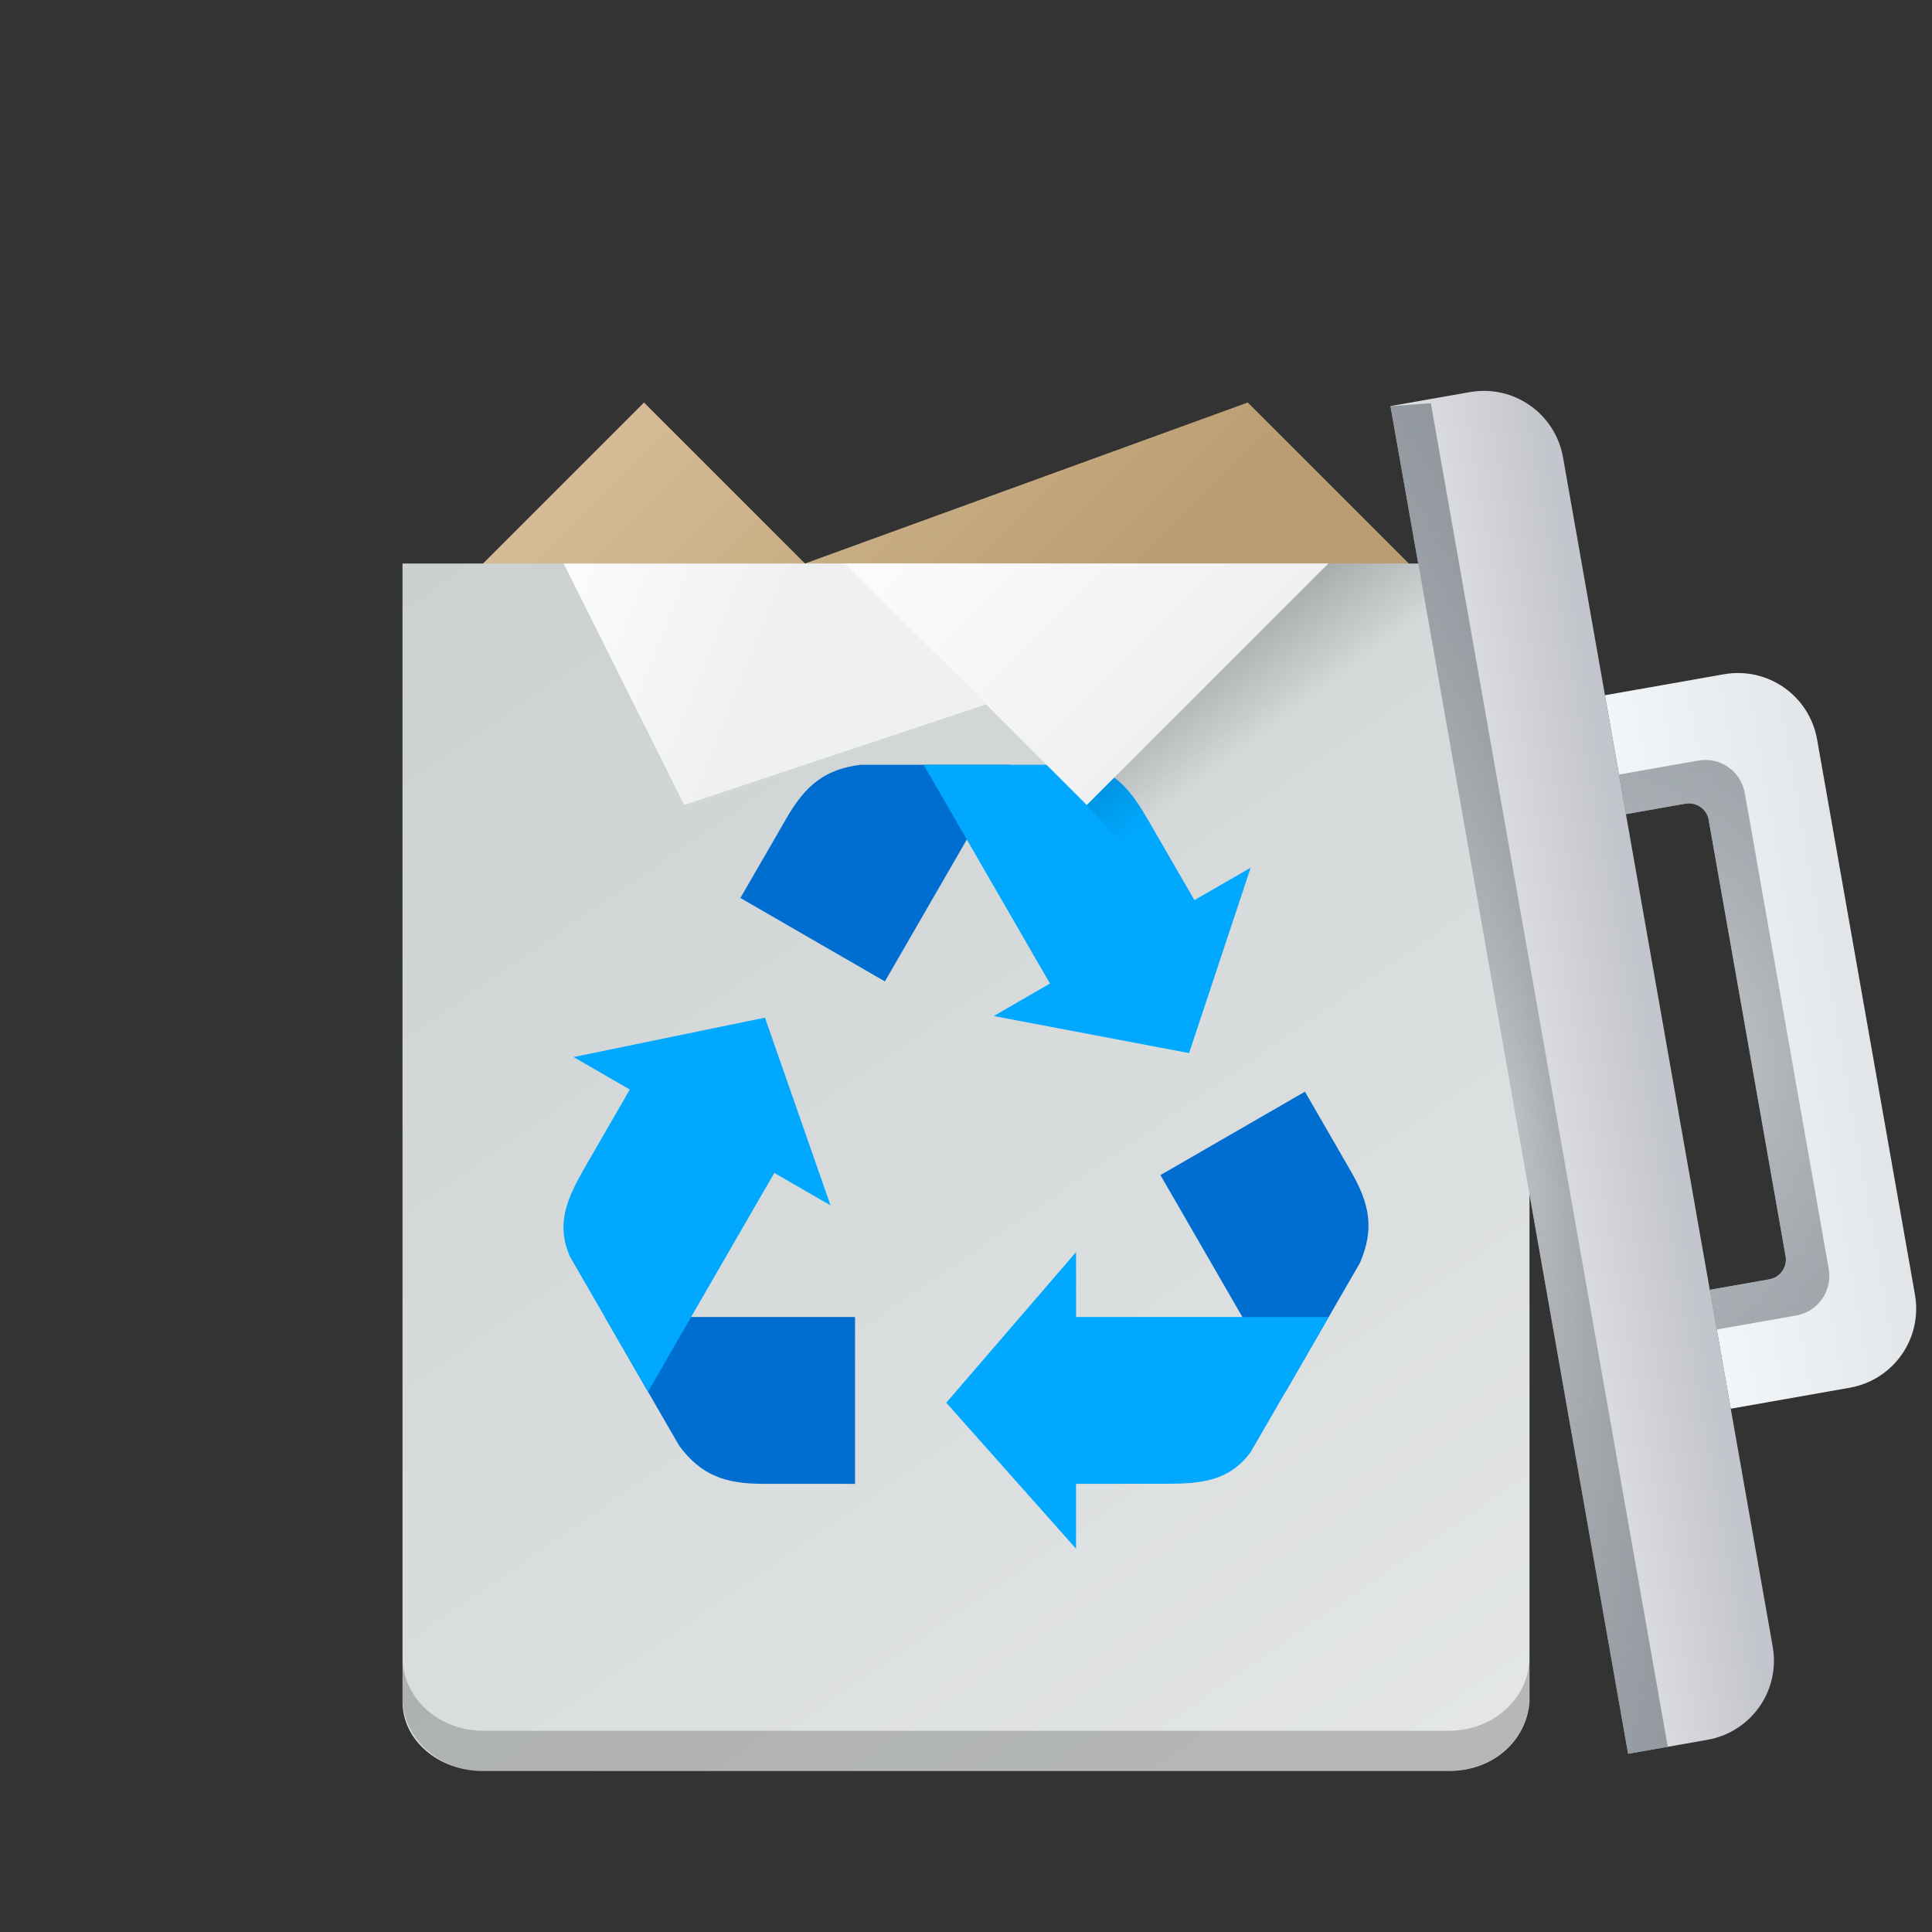 <?xml version="1.0" encoding="UTF-8" standalone="no"?>
<svg
   version="1.1"
   viewBox="0 0 48 48"
   id="svg71"
   sodipodi:docname="user-trash.svg"
   inkscape:version="1.1.1 (3bf5ae0d25, 2021-09-20)"
   width="48"
   height="48"
   xmlns:inkscape="http://www.inkscape.org/namespaces/inkscape"
   xmlns:sodipodi="http://sodipodi.sourceforge.net/DTD/sodipodi-0.dtd"
   xmlns:xlink="http://www.w3.org/1999/xlink"
   xmlns="http://www.w3.org/2000/svg"
   xmlns:svg="http://www.w3.org/2000/svg"
   xmlns:rdf="http://www.w3.org/1999/02/22-rdf-syntax-ns#"
   xmlns:cc="http://creativecommons.org/ns#"
   xmlns:dc="http://purl.org/dc/elements/1.1/">
  <rect x="0" y="0" width="48" height="48" fill="#333333" stroke="none"/>
  <sodipodi:namedview
     pagecolor="#ffffff"
     bordercolor="#666666"
     borderopacity="1"
     objecttolerance="10"
     gridtolerance="10"
     guidetolerance="10"
     inkscape:pageopacity="0"
     inkscape:pageshadow="2"
     inkscape:window-width="1920"
     inkscape:window-height="1011"
     id="namedview73"
     showgrid="true"
     inkscape:zoom="10.429825"
     inkscape:cx="41.179981"
     inkscape:cy="28.571907"
     inkscape:window-x="0"
     inkscape:window-y="0"
     inkscape:window-maximized="1"
     inkscape:current-layer="svg71"
     inkscape:pagecheckerboard="0">
    <inkscape:grid
       type="xygrid"
       id="grid882" />
  </sodipodi:namedview>
  <defs
     id="defs12">
    <radialGradient
       id="l"
       cx="19.763"
       cy="8.5"
       r="4"
       gradientTransform="matrix(1.3,7.37,-1.477,0.26,24.546,-120.046)"
       gradientUnits="userSpaceOnUse"
       fx="19.763"
       fy="8.5">
      <stop
         stop-color="#4f575f"
         stop-opacity=".251"
         offset="0"
         id="stop2" />
      <stop
         stop-color="#8a939a"
         offset="1"
         id="stop4" />
    </radialGradient>
    <linearGradient
       id="k"
       x1="390.571"
       x2="404.571"
       y1="521.798"
       y2="539.253"
       gradientTransform="matrix(2,0,0,1.719,-771.142,-882.84)"
       gradientUnits="userSpaceOnUse">
      <stop
         offset="0"
         id="stop7"
         style="stop-color:#cbd0d0;stop-opacity:1" />
      <stop
         offset="1"
         id="stop9"
         style="stop-color:#e5e7e7;stop-opacity:1" />
    </linearGradient>
    <radialGradient
       inkscape:collect="always"
       xlink:href="#b"
       id="radialGradient913"
       gradientUnits="userSpaceOnUse"
       gradientTransform="matrix(0.608,3.447,-2.954,0.521,56.826,-33.441)"
       cx="16"
       cy="8.5"
       r="4" />
    <linearGradient
       inkscape:collect="always"
       xlink:href="#e"
       id="linearGradient916"
       gradientUnits="userSpaceOnUse"
       gradientTransform="matrix(0.347,1.97,-1.97,0.347,928.266,-942.721)"
       x1="395.571"
       y1="520.798"
       x2="395.571"
       y2="516.798" />
    <linearGradient
       inkscape:collect="always"
       xlink:href="#linearGradient7369"
       id="linearGradient7371"
       x1="17"
       y1="9"
       x2="25"
       y2="17"
       gradientUnits="userSpaceOnUse"
       gradientTransform="translate(1)" />
    <linearGradient
       inkscape:collect="always"
       id="linearGradient7369">
      <stop
         style="stop-color:#d4ba94;stop-opacity:1;"
         offset="0"
         id="stop7365" />
      <stop
         style="stop-color:#bb9d71;stop-opacity:1"
         offset="1"
         id="stop7367" />
    </linearGradient>
    <linearGradient
       inkscape:collect="always"
       xlink:href="#linearGradient5340"
       id="linearGradient6071"
       x1="17"
       y1="14"
       x2="19"
       y2="16"
       gradientUnits="userSpaceOnUse" />
    <linearGradient
       inkscape:collect="always"
       id="linearGradient5340">
      <stop
         style="stop-color:#000000;stop-opacity:1;"
         offset="0"
         id="stop5336" />
      <stop
         style="stop-color:#000000;stop-opacity:0;"
         offset="1"
         id="stop5338" />
    </linearGradient>
    <linearGradient
       inkscape:collect="always"
       xlink:href="#linearGradient4318"
       id="linearGradient4678"
       x1="14"
       y1="14"
       x2="19"
       y2="16"
       gradientUnits="userSpaceOnUse" />
    <linearGradient
       inkscape:collect="always"
       id="linearGradient4318">
      <stop
         style="stop-color:#fcfcfc;stop-opacity:1;"
         offset="0"
         id="stop4314" />
      <stop
         style="stop-color:#eff0f1;stop-opacity:1"
         offset="1"
         id="stop4316" />
    </linearGradient>
    <linearGradient
       inkscape:collect="always"
       xlink:href="#linearGradient4318"
       id="linearGradient4320"
       x1="21"
       y1="14"
       x2="27"
       y2="20"
       gradientUnits="userSpaceOnUse" />
    <linearGradient
       inkscape:collect="always"
       xlink:href="#linearGradient5340"
       id="linearGradient5342"
       x1="33"
       y1="14"
       x2="34.5"
       y2="16"
       gradientUnits="userSpaceOnUse" />
  </defs>
  <linearGradient
     id="a">
    <stop
       stop-color="#4f575f"
       stop-opacity=".4"
       offset="0"
       id="stop14" />
    <stop
       stop-color="#4f575f"
       stop-opacity=".6"
       offset=".5"
       id="stop16" />
    <stop
       stop-color="#4f575f"
       stop-opacity=".4"
       offset="1"
       id="stop18" />
  </linearGradient>
  <radialGradient
     id="b"
     cx="16"
     cy="8.5"
     r="4"
     gradientTransform="matrix(3.5,0,0,3,-24,-13.5)"
     gradientUnits="userSpaceOnUse">
    <stop
       stop-color="#4f575f"
       stop-opacity=".25"
       offset="0"
       id="stop21" />
    <stop
       stop-color="#9da5ab"
       offset="1"
       id="stop23" />
  </radialGradient>
  <linearGradient
     id="c"
     x1="412.571"
     x2="412.571"
     y1="522.798"
     y2="520.798"
     gradientTransform="matrix(0.347,1.97,-1.97,0.347,929.308,-936.812)"
     gradientUnits="userSpaceOnUse">
    <stop
       offset="0"
       id="stop26"
       style="stop-color:#e3e5e7;stop-opacity:1" />
    <stop
       offset="1"
       id="stop28"
       style="stop-color:#c3c5cc;stop-opacity:1" />
  </linearGradient>
  <linearGradient
     id="e"
     x1="395.571"
     x2="395.571"
     y1="520.798"
     y2="516.798"
     gradientTransform="matrix(2,0,0,2,-769.142,-1029.596)"
     gradientUnits="userSpaceOnUse">
    <stop
       offset="0"
       id="stop31"
       style="stop-color:#f3f7f9;stop-opacity:1" />
    <stop
       offset="1"
       id="stop33"
       style="stop-color:#dbdde0;stop-opacity:1" />
  </linearGradient>
  <linearGradient
     id="f"
     x1="390.571"
     x2="406.571"
     y1="521.798"
     y2="537.798"
     gradientTransform="matrix(2,0,0,1.909,-785.142,-973.16)"
     gradientUnits="userSpaceOnUse">
    <stop
       stop-color="#292c2f"
       offset="0"
       id="stop36" />
    <stop
       stop-opacity="0"
       offset="1"
       id="stop38" />
  </linearGradient>
  <linearGradient
     id="g"
     x1="391.571"
     x2="394.571"
     y1="534.798"
     y2="534.798"
     gradientTransform="matrix(1,0,0,1.2,-372.571,-613.758)"
     gradientUnits="userSpaceOnUse"
     xlink:href="#a" />
  <linearGradient
     id="h"
     x1="391.571"
     x2="394.571"
     y1="534.798"
     y2="534.798"
     gradientTransform="matrix(1,0,0,1.2,-379.572,-613.758)"
     gradientUnits="userSpaceOnUse"
     xlink:href="#a" />
  <linearGradient
     id="i"
     x1="391.571"
     x2="394.571"
     y1="534.798"
     y2="534.798"
     gradientTransform="matrix(1,0,0,1.2,-365.572,-613.758)"
     gradientUnits="userSpaceOnUse"
     xlink:href="#a" />
  <linearGradient
     id="j"
     x1="391.571"
     x2="394.571"
     y1="534.798"
     y2="534.798"
     gradientTransform="matrix(1,0,0,1.2,-358.571,-613.758)"
     gradientUnits="userSpaceOnUse"
     xlink:href="#a" />
  <path
     id="rect1200"
     d="m 12,14 4,-4 4,4 11,-4 4,4 -17,8 -6,-7 z"
     sodipodi:nodetypes="cccccccc"
     style="fill:url(#linearGradient7371);fill-opacity:1;stroke-width:0.5" />
  <path
     d="M 10,14 V 42.281 C 10,43.233 10.892,44 12,44 h 24 c 1.108,0 1.933,-0.769 2,-1.719 V 14 Z"
     fill="url(#k)"
     stroke-width="1.854"
     id="path45"
     style="fill:url(#k)"
     sodipodi:nodetypes="csssscc" />
  <path
     d="m 10,41.166 v 1 C 10,43.182 10.892,44 12,44 h 24 c 1.108,0 2,-0.818 2,-1.834 v -1 C 38,42.182 37.108,43 36,43 H 12 c -1.108,0 -2,-0.818 -2,-1.834 z"
     opacity="0.2"
     stroke-width="1.915"
     id="path69"
     sodipodi:nodetypes="csssscssc" />
  <path
     id="rect1062"
     style="fill:#006ed1;fill-opacity:1;fill-rule:evenodd;stroke-width:0.443"
     d="m 16.877,35.924 c 0.549,0.737 1.154,0.94 2.073,0.941 l 2.293,9.62e-4 1.9e-5,-4.146 -6.215,1.57e-4 z"
     sodipodi:nodetypes="cccccc" />
  <path
     id="rect1062-3"
     style="fill:#00a8ff;fill-opacity:1;fill-rule:evenodd;stroke-width:0.431"
     d="m 16.099,34.577 3.138,-5.436 1.397,0.806 -1.629,-4.664 -4.754,0.979 1.396,0.807 -1.114,1.931 c -0.446,0.774 -0.728,1.398 -0.374,2.218 z" />
  <path
     id="rect1062-5"
     style="fill:#006ed1;fill-opacity:1;fill-rule:evenodd;stroke-width:0.443"
     d="m 21.393,19 c -0.912,0.107 -1.391,0.529 -1.851,1.325 l -1.147,1.985 3.59,2.073 3.108,-5.383 z"
     sodipodi:nodetypes="cccccc" />
  <path
     id="rect1062-3-6"
     style="fill:#00a8ff;fill-opacity:1;fill-rule:evenodd;stroke-width:0.431"
     d="m 22.948,19 3.138,5.436 -1.397,0.807 4.854,0.921 1.529,-4.606 -1.397,0.806 -1.115,-1.93 C 28.114,19.66 27.714,19.104 26.827,19 Z" />
  <path
     id="rect1062-7"
     style="fill:#006ed1;fill-opacity:1;fill-rule:evenodd;stroke-width:0.443"
     d="m 33.789,31.373 c 0.363,-0.844 0.237,-1.469 -0.222,-2.265 l -1.146,-1.986 -3.59,2.073 3.108,5.383 z"
     sodipodi:nodetypes="cccccc" />
  <path
     id="rect1062-3-5"
     style="fill:#00a8ff;fill-opacity:1;fill-rule:evenodd;stroke-width:0.431"
     d="m 33.012,32.72 -6.277,4.5e-5 -2.26e-4,-1.613 -3.225,3.743 3.224,3.627 6.53e-4,-1.612 2.229,-8.93e-4 c 0.893,-5.16e-4 1.574,-0.069 2.108,-0.785 z" />
  <path
     id="rect5010"
     style="opacity:0.2;fill:url(#linearGradient5342);fill-opacity:1"
     d="m 27,20 6,-6 h 5 v 18 z"
     sodipodi:nodetypes="ccccc" />
  <path
     id="rect5830"
     style="opacity:0.2;fill:url(#linearGradient6071);fill-opacity:1"
     d="m 14,14 h 7 l 6,6 -9,2 z"
     sodipodi:nodetypes="ccccc" />
  <path
     id="rect3722-6"
     style="fill:url(#linearGradient4678);fill-opacity:1;stroke-width:1.5"
     d="m 14,14 h 12 v 3 l -9,3 z"
     sodipodi:nodetypes="ccccc" />
  <path
     id="rect3722"
     style="fill:url(#linearGradient4320);fill-opacity:1;stroke-width:1.5"
     d="m 21,14 h 12 l -6,6 z"
     sodipodi:nodetypes="cccc" />
  <path
     inkscape:connector-curvature="0"
     style="fill:url(#c);stroke-width:2"
     id="path51"
     d="M 38.833,11.364 C 38.64,10.273 37.607,9.55 36.516,9.742 L 34.546,10.089 l 5.904,33.483 1.97,-0.347 c 1.091,-0.192 1.815,-1.226 1.622,-2.317 z"
     sodipodi:nodetypes="ssccsss" />
  <path
     sodipodi:nodetypes="ssccccccccsss"
     style="fill:url(#linearGradient916);stroke-width:2"
     inkscape:connector-curvature="0"
     id="path47"
     d="M 45.146,18.375 C 44.953,17.283 43.92,16.56 42.829,16.752 l -2.954,0.521 0.521,2.954 1.477,-0.26 c 0.259,-0.046 0.51,0.116 0.573,0.372 l 1.922,10.902 c 0.027,0.261 -0.153,0.499 -0.412,0.544 l -1.477,0.26 0.521,2.954 2.954,-0.521 c 1.091,-0.192 1.815,-1.226 1.622,-2.317 z" />
  <path
     sodipodi:nodetypes="ssccccccccsss"
     style="fill:url(#radialGradient913);stroke-width:2"
     inkscape:connector-curvature="0"
     id="path49"
     d="m 43.35,19.707 c -0.096,-0.546 -0.613,-0.907 -1.158,-0.811 l -1.97,0.347 0.174,0.985 1.477,-0.26 c 0.259,-0.046 0.51,0.116 0.573,0.372 l 1.922,10.902 c 0.027,0.261 -0.153,0.499 -0.412,0.544 l -1.477,0.26 0.174,0.985 1.97,-0.347 c 0.546,-0.096 0.907,-0.613 0.811,-1.158 z" />
  <path
     d="m 34.546,10.089 5.904,33.483 0.985,-0.174 -5.886,-33.38 z"
     id="path67"
     style="fill:url(#l);stroke-width:1.413"
     inkscape:connector-curvature="0"
     sodipodi:nodetypes="ccccc" />
</svg>
